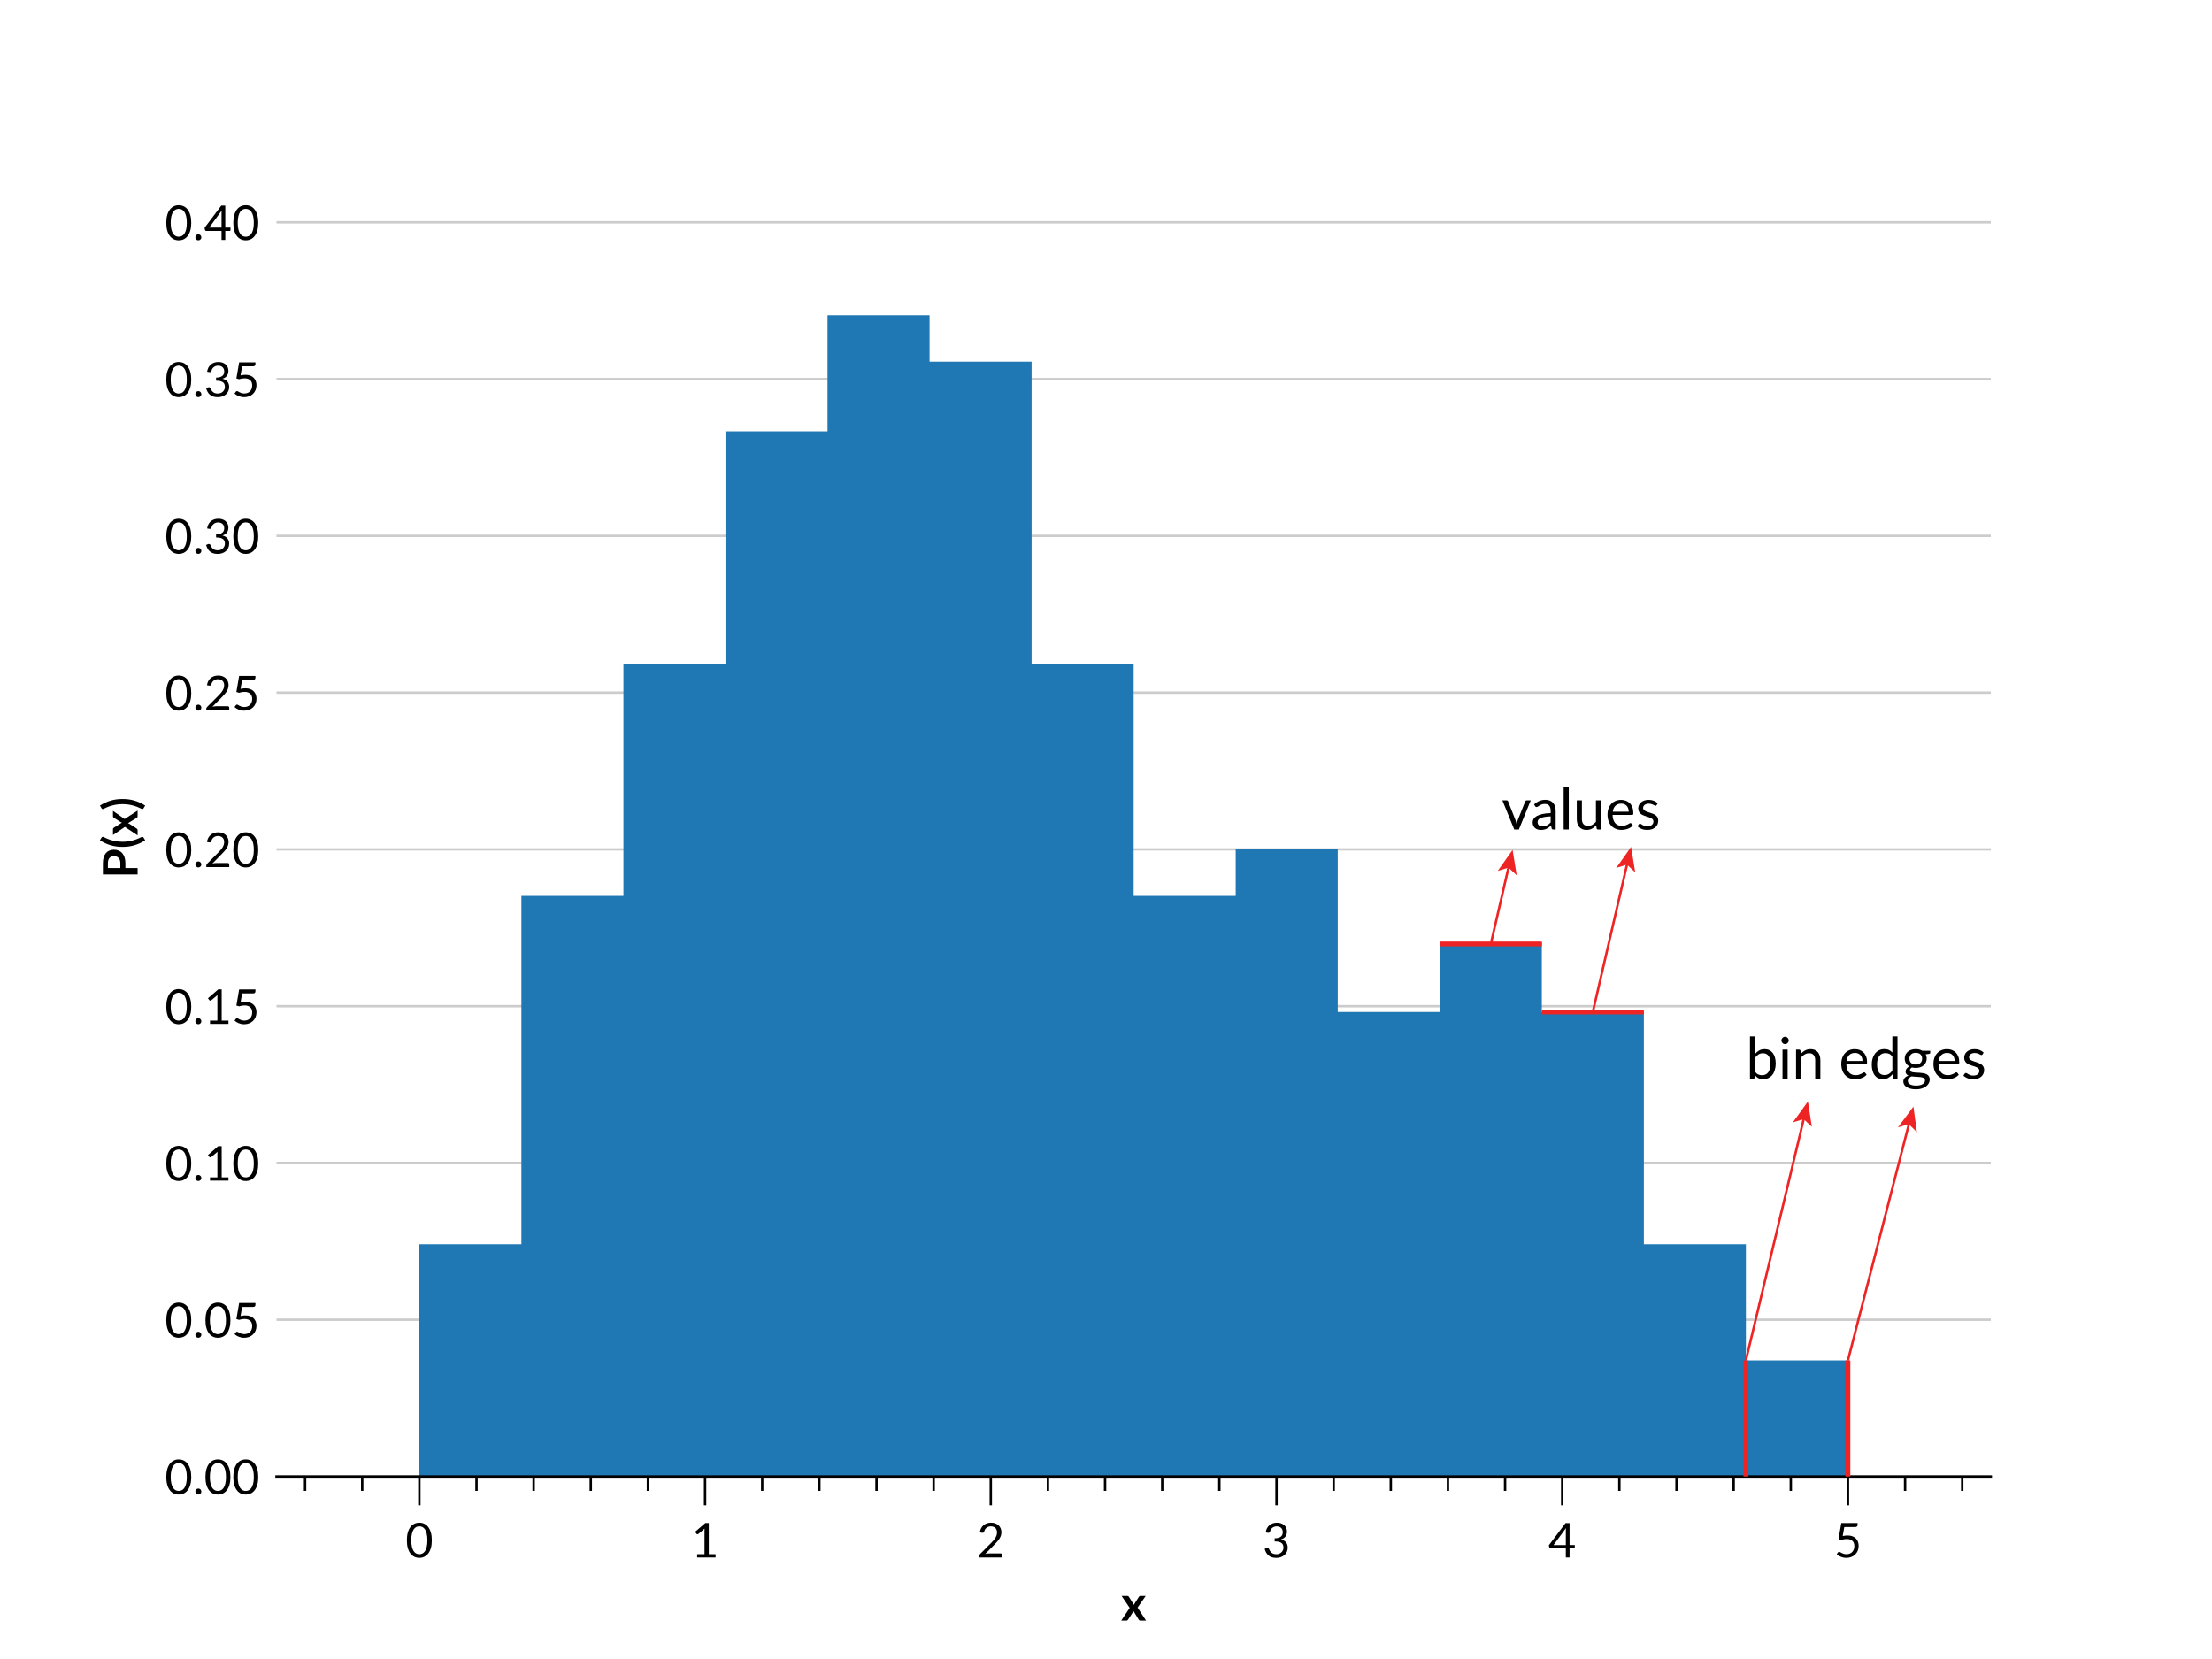 <?xml version="1.0" encoding="UTF-8"?>
<svg xmlns="http://www.w3.org/2000/svg" version="1.1" xmlns:xlink="http://www.w3.org/1999/xlink" viewBox="0 0 460.8 345.6">
  <defs>
    <style>
      .cls-1, .cls-2 {
        stroke-linecap: square;
      }

      .cls-1, .cls-2, .cls-3, .cls-4, .cls-5 {
        fill: none;
      }

      .cls-1, .cls-2, .cls-6, .cls-5 {
        stroke-width: .5px;
      }

      .cls-1, .cls-6 {
        stroke: #000;
      }

      .cls-2 {
        stroke: #ccc;
      }

      .cls-2, .cls-6 {
        stroke-linejoin: round;
      }

      .cls-7 {
        clip-path: url(#clippath-6);
      }

      .cls-8 {
        clip-path: url(#clippath-7);
      }

      .cls-9 {
        clip-path: url(#clippath-4);
      }

      .cls-3, .cls-5 {
        stroke: #ee2424;
        stroke-miterlimit: 10;
      }

      .cls-10 {
        clip-path: url(#clippath-9);
      }

      .cls-11 {
        clip-path: url(#clippath-1);
      }

      .cls-12 {
        clip-path: url(#clippath-5);
      }

      .cls-13 {
        clip-path: url(#clippath-8);
      }

      .cls-14 {
        clip-path: url(#clippath-3);
      }

      .cls-15 {
        fill: #ee2424;
      }

      .cls-16 {
        clip-path: url(#clippath-2);
      }

      .cls-17 {
        fill: #1f77b4;
      }

      .cls-18 {
        clip-path: url(#clippath);
      }
    </style>
    <clipPath id="clippath">
      <rect class="cls-4" x="57.6" y="41.472" width="357.12" height="266.112"/>
    </clipPath>
    <clipPath id="clippath-1">
      <rect class="cls-4" x="57.6" y="41.472" width="357.12" height="266.112"/>
    </clipPath>
    <clipPath id="clippath-2">
      <rect class="cls-4" x="57.6" y="41.472" width="357.12" height="266.112"/>
    </clipPath>
    <clipPath id="clippath-3">
      <rect class="cls-4" x="57.6" y="41.472" width="357.12" height="266.112"/>
    </clipPath>
    <clipPath id="clippath-4">
      <rect class="cls-4" x="57.6" y="41.472" width="357.12" height="266.112"/>
    </clipPath>
    <clipPath id="clippath-5">
      <rect class="cls-4" x="57.6" y="41.472" width="357.12" height="266.112"/>
    </clipPath>
    <clipPath id="clippath-6">
      <rect class="cls-4" x="57.6" y="41.472" width="357.12" height="266.112"/>
    </clipPath>
    <clipPath id="clippath-7">
      <rect class="cls-4" x="57.6" y="41.472" width="357.12" height="266.112"/>
    </clipPath>
    <clipPath id="clippath-8">
      <rect class="cls-4" x="57.6" y="41.472" width="357.12" height="266.112"/>
    </clipPath>
    <clipPath id="clippath-9">
      <rect class="cls-4" x="57.6" y="41.472" width="357.12" height="266.112"/>
    </clipPath>
  </defs>
  <!-- Generator: Adobe Illustrator 28.7.3, SVG Export Plug-In . SVG Version: 1.2.0 Build 164)  -->
  <g>
    <g id="Layer_1">
      <g id="figure_1">
        <g id="patch_1">
          <path class="cls-4" d="M0,345.6h460.8V0H0v345.6Z"/>
        </g>
        <g id="axes_1">
          <g id="patch_2">
            <path class="cls-4" d="M57.6,307.584h357.12V41.472H57.6v266.112Z"/>
          </g>
          <g id="matplotlib.axis_1">
            <g id="xtick_1">
              <g id="line2d_1">
                <path id="m497e235e69" class="cls-6" d="M87.36,307.584v6"/>
              </g>
              <g id="text_1">
                <path id="Lato-Regular-30" d="M89.96,320.87c0,.626-.068,1.168-.203,1.627-.134.458-.318.838-.552,1.137s-.509.523-.828.67c-.318.147-.658.22-1.022.22-.367,0-.708-.073-1.023-.22-.315-.147-.589-.37-.822-.67s-.417-.679-.55-1.137c-.133-.458-.2-1.001-.2-1.627,0-.627.067-1.17.2-1.63.133-.46.317-.841.55-1.142.233-.302.507-.527.822-.673.316-.147.657-.22,1.023-.22.364,0,.704.073,1.022.22.319.147.595.371.828.673.233.301.417.682.552,1.142.135.459.203,1.003.203,1.63ZM89.035,320.87c0-.547-.046-1.006-.138-1.378s-.215-.671-.37-.897c-.155-.227-.334-.39-.537-.487-.203-.099-.415-.148-.634-.148s-.432.049-.636.148c-.203.098-.381.26-.534.487-.153.226-.276.525-.367.897s-.138.831-.138,1.378.046,1.005.138,1.375.214.668.367.895c.153.226.331.389.534.487.204.098.416.147.636.147s.431-.049.634-.147c.203-.099.382-.261.537-.487.155-.227.279-.526.37-.895s.138-.828.138-1.375Z"/>
              </g>
            </g>
            <g id="xtick_2">
              <g id="line2d_2">
                <path id="m497e235e69-2" data-name="m497e235e69" class="cls-6" d="M146.88,307.584v6"/>
              </g>
              <g id="text_2">
                <path id="Lato-Regular-31" d="M145.23,323.77h1.534v-4.886c0-.14.005-.287.016-.444l-1.275,1.094c-.044.037-.087.06-.131.069-.043.008-.082.009-.119.003-.036-.007-.071-.021-.103-.041-.031-.021-.055-.043-.072-.066l-.28-.384,2.134-1.845h.725v6.5h1.411v.68h-3.841v-.68Z"/>
              </g>
            </g>
            <g id="xtick_3">
              <g id="line2d_3">
                <path id="m497e235e69-3" data-name="m497e235e69" class="cls-6" d="M206.4,307.584v6"/>
              </g>
              <g id="text_3">
                <path id="Lato-Regular-32" d="M206.455,317.204c.303,0,.586.045.85.136.264.09.492.22.684.392.194.172.345.381.455.628.11.246.166.526.166.839,0,.267-.04.514-.12.742-.079.228-.188.446-.325.653-.136.206-.294.408-.472.605s-.367.395-.567.595l-1.891,1.93c.133-.036.268-.066.405-.087.138-.022.269-.033.395-.033h2.4c.097,0,.173.029.23.086.057.056.086.129.086.219v.541h-4.78v-.305c0-.064.013-.129.039-.195.027-.067.069-.128.125-.184l2.295-2.306c.191-.193.364-.378.52-.556.156-.179.29-.358.4-.537.11-.18.195-.362.255-.547.06-.185.091-.383.091-.594s-.033-.395-.1-.553-.158-.289-.273-.392c-.115-.103-.251-.18-.408-.231-.156-.052-.324-.078-.505-.078-.183,0-.352.027-.505.08s-.289.128-.408.223c-.118.095-.217.207-.297.338-.08.129-.137.272-.17.43-.04.117-.094.194-.163.233-.068.037-.164.048-.287.031l-.464-.08c.046-.327.136-.616.272-.867.135-.252.305-.463.509-.633.205-.17.44-.299.703-.388s.548-.133.855-.133Z"/>
              </g>
            </g>
            <g id="xtick_4">
              <g id="line2d_4">
                <path id="m497e235e69-4" data-name="m497e235e69" class="cls-6" d="M265.92,307.584v6"/>
              </g>
              <g id="text_4">
                <path id="Lato-Regular-33" d="M266.011,317.204c.303,0,.583.044.839.131.257.086.478.21.662.37.185.159.33.353.433.58.103.226.155.478.155.755,0,.226-.029.429-.087.608-.058.178-.142.335-.25.47-.108.134-.239.248-.392.342-.153.093-.325.167-.516.223.467.124.818.331,1.053.622.235.29.353.653.353,1.089,0,.33-.062.627-.188.891-.125.263-.296.486-.512.672-.217.184-.469.326-.758.425-.289.098-.598.147-.928.147-.38,0-.705-.047-.975-.142-.27-.095-.498-.226-.684-.392-.186-.167-.34-.364-.461-.592-.12-.229-.221-.477-.305-.744l.386-.159c.1-.044.197-.055.292-.034.095.02.164.074.208.164.043.094.096.206.161.336.066.129.155.254.269.375.114.12.258.221.433.305.175.083.397.125.667.125.25,0,.469-.041.656-.122.189-.082.345-.189.47-.319s.219-.275.283-.434c.064-.16.095-.319.095-.475,0-.194-.025-.37-.075-.53-.05-.16-.143-.299-.28-.416s-.324-.208-.562-.275c-.239-.067-.544-.1-.917-.1v-.645c.306-.003.567-.036.781-.1.216-.064.391-.15.525-.259.135-.11.234-.242.295-.395s.092-.323.092-.509c0-.207-.032-.388-.097-.541s-.154-.28-.267-.38-.248-.175-.403-.225-.322-.075-.502-.075c-.18,0-.348.027-.503.08s-.292.128-.411.223c-.118.095-.217.207-.297.338-.08.129-.137.272-.17.43-.043.117-.097.194-.163.233-.065.037-.158.048-.281.031l-.466-.08c.047-.327.137-.616.27-.867.133-.252.302-.463.506-.633.205-.17.44-.299.705-.388.266-.089.552-.133.859-.133Z"/>
              </g>
            </g>
            <g id="xtick_5">
              <g id="line2d_5">
                <path id="m497e235e69-5" data-name="m497e235e69" class="cls-6" d="M325.44,307.584v6"/>
              </g>
              <g id="text_5">
                <path id="Lato-Regular-34" d="M326.97,321.865h1.086v.509c0,.053-.016.098-.048.136-.031.036-.08.055-.147.055h-.891v1.884h-.78v-1.884h-3.18c-.067,0-.124-.019-.173-.058-.048-.039-.079-.086-.092-.142l-.089-.456,3.484-4.625h.83v4.581ZM326.19,318.909c0-.086.003-.18.008-.281.005-.102.016-.206.033-.312l-2.611,3.55h2.57v-2.956Z"/>
              </g>
            </g>
            <g id="xtick_6">
              <g id="line2d_6">
                <path id="m497e235e69-6" data-name="m497e235e69" class="cls-6" d="M384.96,307.584v6"/>
              </g>
              <g id="text_6">
                <path id="Lato-Regular-35" d="M386.969,317.675c0,.127-.039.231-.117.312s-.212.122-.402.122h-2.25l-.331,1.881c.191-.044.37-.074.537-.092.169-.019.333-.028.494-.028.373,0,.703.055.989.166.286.109.526.261.717.455.192.193.336.421.434.684.099.264.148.55.148.859,0,.38-.066.724-.198,1.031-.131.306-.312.569-.544.787-.231.218-.504.385-.817.502-.314.117-.652.175-1.016.175-.209,0-.411-.021-.605-.062-.194-.042-.375-.097-.544-.167-.168-.07-.323-.149-.467-.239-.143-.091-.269-.186-.38-.286l.275-.38c.06-.086.139-.13.236-.13.067,0,.142.026.225.078.083.051.185.108.305.172.12.062.26.12.422.172.163.052.355.078.578.078.25,0,.475-.04.675-.12.2-.08.371-.194.514-.342.144-.149.254-.327.33-.533.077-.207.116-.439.116-.695,0-.223-.032-.424-.097-.605s-.163-.333-.295-.459c-.131-.127-.295-.226-.492-.295-.197-.071-.427-.106-.691-.106-.179,0-.367.015-.562.045-.195.03-.394.079-.597.145l-.559-.166.575-3.35h3.394v.391Z"/>
              </g>
            </g>
            <g id="xtick_7">
              <g id="line2d_7">
                <path id="ma6bd4dae53" class="cls-6" d="M63.552,307.584v3"/>
              </g>
            </g>
            <g id="xtick_8">
              <g id="line2d_8">
                <path id="ma6bd4dae53-2" data-name="ma6bd4dae53" class="cls-6" d="M75.456,307.584v3"/>
              </g>
            </g>
            <g id="xtick_9">
              <g id="line2d_9">
                <path id="ma6bd4dae53-3" data-name="ma6bd4dae53" class="cls-6" d="M99.264,307.584v3"/>
              </g>
            </g>
            <g id="xtick_10">
              <g id="line2d_10">
                <path id="ma6bd4dae53-4" data-name="ma6bd4dae53" class="cls-6" d="M111.168,307.584v3"/>
              </g>
            </g>
            <g id="xtick_11">
              <g id="line2d_11">
                <path id="ma6bd4dae53-5" data-name="ma6bd4dae53" class="cls-6" d="M123.072,307.584v3"/>
              </g>
            </g>
            <g id="xtick_12">
              <g id="line2d_12">
                <path id="ma6bd4dae53-6" data-name="ma6bd4dae53" class="cls-6" d="M134.976,307.584v3"/>
              </g>
            </g>
            <g id="xtick_13">
              <g id="line2d_13">
                <path id="ma6bd4dae53-7" data-name="ma6bd4dae53" class="cls-6" d="M158.784,307.584v3"/>
              </g>
            </g>
            <g id="xtick_14">
              <g id="line2d_14">
                <path id="ma6bd4dae53-8" data-name="ma6bd4dae53" class="cls-6" d="M170.688,307.584v3"/>
              </g>
            </g>
            <g id="xtick_15">
              <g id="line2d_15">
                <path id="ma6bd4dae53-9" data-name="ma6bd4dae53" class="cls-6" d="M182.592,307.584v3"/>
              </g>
            </g>
            <g id="xtick_16">
              <g id="line2d_16">
                <path id="ma6bd4dae53-10" data-name="ma6bd4dae53" class="cls-6" d="M194.496,307.584v3"/>
              </g>
            </g>
            <g id="xtick_17">
              <g id="line2d_17">
                <path id="ma6bd4dae53-11" data-name="ma6bd4dae53" class="cls-6" d="M218.304,307.584v3"/>
              </g>
            </g>
            <g id="xtick_18">
              <g id="line2d_18">
                <path id="ma6bd4dae53-12" data-name="ma6bd4dae53" class="cls-6" d="M230.208,307.584v3"/>
              </g>
            </g>
            <g id="xtick_19">
              <g id="line2d_19">
                <path id="ma6bd4dae53-13" data-name="ma6bd4dae53" class="cls-6" d="M242.112,307.584v3"/>
              </g>
            </g>
            <g id="xtick_20">
              <g id="line2d_20">
                <path id="ma6bd4dae53-14" data-name="ma6bd4dae53" class="cls-6" d="M254.016,307.584v3"/>
              </g>
            </g>
            <g id="xtick_21">
              <g id="line2d_21">
                <path id="ma6bd4dae53-15" data-name="ma6bd4dae53" class="cls-6" d="M277.824,307.584v3"/>
              </g>
            </g>
            <g id="xtick_22">
              <g id="line2d_22">
                <path id="ma6bd4dae53-16" data-name="ma6bd4dae53" class="cls-6" d="M289.728,307.584v3"/>
              </g>
            </g>
            <g id="xtick_23">
              <g id="line2d_23">
                <path id="ma6bd4dae53-17" data-name="ma6bd4dae53" class="cls-6" d="M301.632,307.584v3"/>
              </g>
            </g>
            <g id="xtick_24">
              <g id="line2d_24">
                <path id="ma6bd4dae53-18" data-name="ma6bd4dae53" class="cls-6" d="M313.536,307.584v3"/>
              </g>
            </g>
            <g id="xtick_25">
              <g id="line2d_25">
                <path id="ma6bd4dae53-19" data-name="ma6bd4dae53" class="cls-6" d="M337.344,307.584v3"/>
              </g>
            </g>
            <g id="xtick_26">
              <g id="line2d_26">
                <path id="ma6bd4dae53-20" data-name="ma6bd4dae53" class="cls-6" d="M349.248,307.584v3"/>
              </g>
            </g>
            <g id="xtick_27">
              <g id="line2d_27">
                <path id="ma6bd4dae53-21" data-name="ma6bd4dae53" class="cls-6" d="M361.152,307.584v3"/>
              </g>
            </g>
            <g id="xtick_28">
              <g id="line2d_28">
                <path id="ma6bd4dae53-22" data-name="ma6bd4dae53" class="cls-6" d="M373.056,307.584v3"/>
              </g>
            </g>
            <g id="xtick_29">
              <g id="line2d_29">
                <path id="ma6bd4dae53-23" data-name="ma6bd4dae53" class="cls-6" d="M396.864,307.584v3"/>
              </g>
            </g>
            <g id="xtick_30">
              <g id="line2d_30">
                <path id="ma6bd4dae53-24" data-name="ma6bd4dae53" class="cls-6" d="M408.768,307.584v3"/>
              </g>
            </g>
            <g id="text_7">
              <path id="Lato-Bold-78" d="M235.334,334.95l-1.684-2.484h1.191c.09,0,.156.013.198.037.044.025.082.066.116.122l1.075,1.716c.017-.057.037-.114.062-.17s.056-.113.092-.17l.866-1.35c.073-.123.168-.184.284-.184h1.136l-1.691,2.43,1.761,2.7h-1.191c-.09,0-.162-.023-.217-.07s-.101-.1-.138-.159l-1.091-1.786c-.03.121-.072.221-.125.3l-.959,1.486c-.036.056-.082.109-.136.158-.053.048-.12.072-.2.072h-1.105l1.755-2.645Z"/>
            </g>
          </g>
          <g id="matplotlib.axis_2">
            <g id="ytick_1">
              <g id="line2d_31">
                <g class="cls-18">
                  <path class="cls-2" d="M57.6,307.584h357.12"/>
                </g>
              </g>
              <g id="text_8">
                <g>
                  <path id="Lato-Regular-30-2" data-name="Lato-Regular-30" d="M39.841,307.687c0,.626-.068,1.168-.203,1.627-.134.458-.318.838-.552,1.137s-.509.523-.828.67c-.318.147-.658.22-1.022.22-.367,0-.708-.073-1.023-.22-.315-.147-.589-.37-.822-.67s-.417-.679-.55-1.137c-.133-.458-.2-1.001-.2-1.627,0-.627.067-1.17.2-1.63.133-.46.317-.841.55-1.142.233-.302.507-.527.822-.673.316-.147.657-.22,1.023-.22.364,0,.704.073,1.022.22.319.147.595.371.828.673.233.301.417.682.552,1.142.135.459.203,1.003.203,1.63ZM38.916,307.687c0-.547-.046-1.006-.138-1.378s-.215-.671-.37-.897c-.155-.227-.334-.39-.537-.487-.203-.099-.415-.148-.634-.148s-.432.049-.636.148c-.203.098-.381.26-.534.487-.153.226-.276.525-.367.897s-.138.831-.138,1.378.046,1.005.138,1.375.214.668.367.895c.153.226.331.389.534.487.204.098.416.147.636.147s.431-.049.634-.147c.203-.099.382-.261.537-.487.155-.227.279-.526.37-.895s.138-.828.138-1.375Z"/>
                  <path id="Lato-Regular-2e" d="M40.695,310.717c0-.086.016-.168.047-.244.032-.077.076-.144.131-.2.055-.057.121-.103.197-.136.077-.033.159-.05.245-.05s.168.017.244.05c.077.033.144.079.2.136.057.056.103.123.136.2.033.076.05.157.05.244,0,.09-.017.172-.05.247s-.079.141-.136.198c-.056.056-.123.1-.2.131-.076.032-.157.048-.244.048s-.168-.016-.245-.048c-.076-.031-.142-.075-.197-.131-.055-.057-.099-.123-.131-.198-.031-.075-.047-.157-.047-.247Z"/>
                  <path id="Lato-Regular-30-3" data-name="Lato-Regular-30" d="M48.001,307.687c0,.626-.068,1.168-.203,1.627-.134.458-.318.838-.552,1.137s-.509.523-.828.67c-.318.147-.658.22-1.022.22-.367,0-.708-.073-1.023-.22-.315-.147-.589-.37-.822-.67s-.417-.679-.55-1.137c-.133-.458-.2-1.001-.2-1.627,0-.627.067-1.17.2-1.63.133-.46.317-.841.55-1.142.233-.302.507-.527.822-.673.316-.147.657-.22,1.023-.22.364,0,.704.073,1.022.22.319.147.595.371.828.673.233.301.417.682.552,1.142.135.459.203,1.003.203,1.63ZM47.076,307.687c0-.547-.046-1.006-.138-1.378s-.215-.671-.37-.897c-.155-.227-.334-.39-.537-.487-.203-.099-.415-.148-.634-.148s-.432.049-.636.148c-.203.098-.381.26-.534.487-.153.226-.276.525-.367.897s-.138.831-.138,1.378.046,1.005.138,1.375.214.668.367.895c.153.226.331.389.534.487.204.098.416.147.636.147s.431-.049.634-.147c.203-.099.382-.261.537-.487.155-.227.279-.526.37-.895s.138-.828.138-1.375Z"/>
                  <path id="Lato-Regular-30-4" data-name="Lato-Regular-30" d="M53.801,307.687c0,.626-.068,1.168-.203,1.627-.134.458-.318.838-.552,1.137s-.509.523-.828.67c-.318.147-.658.22-1.022.22-.367,0-.708-.073-1.023-.22-.315-.147-.589-.37-.822-.67s-.417-.679-.55-1.137c-.133-.458-.2-1.001-.2-1.627,0-.627.067-1.17.2-1.63.133-.46.317-.841.55-1.142.233-.302.507-.527.822-.673.316-.147.657-.22,1.023-.22.364,0,.704.073,1.022.22.319.147.595.371.828.673.233.301.417.682.552,1.142.135.459.203,1.003.203,1.63ZM52.876,307.687c0-.547-.046-1.006-.138-1.378s-.215-.671-.37-.897c-.155-.227-.334-.39-.537-.487-.203-.099-.415-.148-.634-.148s-.432.049-.636.148c-.203.098-.381.26-.534.487-.153.226-.276.525-.367.897s-.138.831-.138,1.378.046,1.005.138,1.375.214.668.367.895c.153.226.331.389.534.487.204.098.416.147.636.147s.431-.049.634-.147c.203-.099.382-.261.537-.487.155-.227.279-.526.37-.895s.138-.828.138-1.375Z"/>
                </g>
              </g>
            </g>
            <g id="ytick_2">
              <g id="line2d_32">
                <g class="cls-11">
                  <path class="cls-2" d="M57.6,274.925h357.12"/>
                </g>
              </g>
              <g id="text_9">
                <g>
                  <path id="Lato-Regular-30-5" data-name="Lato-Regular-30" d="M39.841,275.028c0,.626-.068,1.168-.203,1.627-.134.458-.318.838-.552,1.137s-.509.523-.828.67c-.318.147-.658.22-1.022.22-.367,0-.708-.073-1.023-.22-.315-.147-.589-.37-.822-.67s-.417-.679-.55-1.137c-.133-.458-.2-1.001-.2-1.627,0-.627.067-1.17.2-1.63.133-.46.317-.841.55-1.142.233-.302.507-.527.822-.673.316-.147.657-.22,1.023-.22.364,0,.704.073,1.022.22.319.147.595.371.828.673.233.301.417.682.552,1.142.135.459.203,1.003.203,1.63ZM38.916,275.028c0-.547-.046-1.006-.138-1.378s-.215-.671-.37-.897c-.155-.227-.334-.39-.537-.487-.203-.099-.415-.148-.634-.148s-.432.049-.636.148c-.203.098-.381.26-.534.487-.153.226-.276.525-.367.897s-.138.831-.138,1.378.046,1.005.138,1.375.214.668.367.895c.153.226.331.389.534.487.204.098.416.147.636.147s.431-.049.634-.147c.203-.099.382-.261.537-.487.155-.227.279-.526.37-.895s.138-.828.138-1.375Z"/>
                  <path id="Lato-Regular-2e-2" data-name="Lato-Regular-2e" d="M40.695,278.058c0-.086.016-.168.047-.244.032-.077.076-.144.131-.2.055-.057.121-.103.197-.136.077-.033.159-.05.245-.05s.168.017.244.05c.077.033.144.079.2.136.057.056.103.123.136.2.033.076.05.157.05.244,0,.09-.017.172-.05.247s-.079.141-.136.198c-.056.056-.123.1-.2.131-.076.032-.157.048-.244.048s-.168-.016-.245-.048c-.076-.031-.142-.075-.197-.131-.055-.057-.099-.123-.131-.198-.031-.075-.047-.157-.047-.247Z"/>
                  <path id="Lato-Regular-30-6" data-name="Lato-Regular-30" d="M48.001,275.028c0,.626-.068,1.168-.203,1.627-.134.458-.318.838-.552,1.137s-.509.523-.828.67c-.318.147-.658.22-1.022.22-.367,0-.708-.073-1.023-.22-.315-.147-.589-.37-.822-.67s-.417-.679-.55-1.137c-.133-.458-.2-1.001-.2-1.627,0-.627.067-1.17.2-1.63.133-.46.317-.841.55-1.142.233-.302.507-.527.822-.673.316-.147.657-.22,1.023-.22.364,0,.704.073,1.022.22.319.147.595.371.828.673.233.301.417.682.552,1.142.135.459.203,1.003.203,1.63ZM47.076,275.028c0-.547-.046-1.006-.138-1.378s-.215-.671-.37-.897c-.155-.227-.334-.39-.537-.487-.203-.099-.415-.148-.634-.148s-.432.049-.636.148c-.203.098-.381.26-.534.487-.153.226-.276.525-.367.897s-.138.831-.138,1.378.046,1.005.138,1.375.214.668.367.895c.153.226.331.389.534.487.204.098.416.147.636.147s.431-.049.634-.147c.203-.099.382-.261.537-.487.155-.227.279-.526.37-.895s.138-.828.138-1.375Z"/>
                  <path id="Lato-Regular-35-2" data-name="Lato-Regular-35" d="M53.21,271.833c0,.127-.039.231-.117.312s-.212.122-.402.122h-2.25l-.331,1.881c.191-.044.37-.074.537-.092.169-.019.333-.028.494-.028.373,0,.703.055.989.166.286.109.526.261.717.455.192.193.336.421.434.684.099.264.148.55.148.859,0,.38-.066.724-.198,1.031-.131.306-.312.569-.544.787-.231.218-.504.385-.817.502-.314.117-.652.175-1.016.175-.209,0-.411-.021-.605-.062-.194-.042-.375-.097-.544-.167-.168-.07-.323-.149-.467-.239-.143-.091-.269-.186-.38-.286l.275-.38c.06-.086.139-.13.236-.13.067,0,.142.026.225.078.083.051.185.108.305.172.12.062.26.12.422.172.163.052.355.078.578.078.25,0,.475-.04.675-.12.2-.08.371-.194.514-.342.144-.149.254-.327.33-.533.077-.207.116-.439.116-.695,0-.223-.032-.424-.097-.605s-.163-.333-.295-.459c-.131-.127-.295-.226-.492-.295-.197-.071-.427-.106-.691-.106-.179,0-.367.015-.562.045-.195.03-.394.079-.597.145l-.559-.166.575-3.35h3.394v.391Z"/>
                </g>
              </g>
            </g>
            <g id="ytick_3">
              <g id="line2d_33">
                <g class="cls-16">
                  <path class="cls-2" d="M57.6,242.266h357.12"/>
                </g>
              </g>
              <g id="text_10">
                <g>
                  <path id="Lato-Regular-30-7" data-name="Lato-Regular-30" d="M39.841,242.369c0,.626-.068,1.168-.203,1.627-.134.458-.318.838-.552,1.137s-.509.523-.828.67c-.318.147-.658.22-1.022.22-.367,0-.708-.073-1.023-.22-.315-.147-.589-.37-.822-.67s-.417-.679-.55-1.137c-.133-.458-.2-1.001-.2-1.627,0-.627.067-1.17.2-1.63.133-.46.317-.841.55-1.142.233-.302.507-.527.822-.673.316-.147.657-.22,1.023-.22.364,0,.704.073,1.022.22.319.147.595.371.828.673.233.301.417.682.552,1.142.135.459.203,1.003.203,1.63ZM38.916,242.369c0-.547-.046-1.006-.138-1.378s-.215-.671-.37-.897c-.155-.227-.334-.39-.537-.487-.203-.099-.415-.148-.634-.148s-.432.049-.636.148c-.203.098-.381.26-.534.487-.153.226-.276.525-.367.897s-.138.831-.138,1.378.046,1.005.138,1.375.214.668.367.895c.153.226.331.389.534.487.204.098.416.147.636.147s.431-.049.634-.147c.203-.099.382-.261.537-.487.155-.227.279-.526.37-.895s.138-.828.138-1.375Z"/>
                  <path id="Lato-Regular-2e-3" data-name="Lato-Regular-2e" d="M40.695,245.398c0-.086.016-.168.047-.244.032-.077.076-.144.131-.2.055-.057.121-.103.197-.136.077-.033.159-.05.245-.05s.168.017.244.05c.077.033.144.079.2.136.057.056.103.123.136.2.033.076.05.157.05.244,0,.09-.017.172-.05.247s-.079.141-.136.198c-.056.056-.123.1-.2.131-.076.032-.157.048-.244.048s-.168-.016-.245-.048c-.076-.031-.142-.075-.197-.131-.055-.057-.099-.123-.131-.198-.031-.075-.047-.157-.047-.247Z"/>
                  <path id="Lato-Regular-31-2" data-name="Lato-Regular-31" d="M43.751,245.269h1.534v-4.886c0-.14.005-.287.016-.444l-1.275,1.094c-.044.037-.087.06-.131.069-.043.008-.082.009-.119.003-.036-.007-.071-.021-.103-.041-.031-.021-.055-.043-.072-.066l-.28-.384,2.134-1.845h.725v6.5h1.411v.68h-3.841v-.68Z"/>
                  <path id="Lato-Regular-30-8" data-name="Lato-Regular-30" d="M53.801,242.369c0,.626-.068,1.168-.203,1.627-.134.458-.318.838-.552,1.137s-.509.523-.828.67c-.318.147-.658.22-1.022.22-.367,0-.708-.073-1.023-.22-.315-.147-.589-.37-.822-.67s-.417-.679-.55-1.137c-.133-.458-.2-1.001-.2-1.627,0-.627.067-1.17.2-1.63.133-.46.317-.841.55-1.142.233-.302.507-.527.822-.673.316-.147.657-.22,1.023-.22.364,0,.704.073,1.022.22.319.147.595.371.828.673.233.301.417.682.552,1.142.135.459.203,1.003.203,1.63ZM52.876,242.369c0-.547-.046-1.006-.138-1.378s-.215-.671-.37-.897c-.155-.227-.334-.39-.537-.487-.203-.099-.415-.148-.634-.148s-.432.049-.636.148c-.203.098-.381.26-.534.487-.153.226-.276.525-.367.897s-.138.831-.138,1.378.046,1.005.138,1.375.214.668.367.895c.153.226.331.389.534.487.204.098.416.147.636.147s.431-.049.634-.147c.203-.099.382-.261.537-.487.155-.227.279-.526.37-.895s.138-.828.138-1.375Z"/>
                </g>
              </g>
            </g>
            <g id="ytick_4">
              <g id="line2d_34">
                <g class="cls-14">
                  <path class="cls-2" d="M57.6,209.606h357.12"/>
                </g>
              </g>
              <g id="text_11">
                <g>
                  <path id="Lato-Regular-30-9" data-name="Lato-Regular-30" d="M39.841,209.71c0,.626-.068,1.168-.203,1.627-.134.458-.318.838-.552,1.137s-.509.523-.828.67c-.318.147-.658.22-1.022.22-.367,0-.708-.073-1.023-.22-.315-.147-.589-.37-.822-.67s-.417-.679-.55-1.137c-.133-.458-.2-1.001-.2-1.627,0-.627.067-1.17.2-1.63.133-.46.317-.841.55-1.142.233-.302.507-.527.822-.673.316-.147.657-.22,1.023-.22.364,0,.704.073,1.022.22.319.147.595.371.828.673.233.301.417.682.552,1.142.135.459.203,1.003.203,1.63ZM38.916,209.71c0-.547-.046-1.006-.138-1.378s-.215-.671-.37-.897c-.155-.227-.334-.39-.537-.487-.203-.099-.415-.148-.634-.148s-.432.049-.636.148c-.203.098-.381.26-.534.487-.153.226-.276.525-.367.897s-.138.831-.138,1.378.046,1.005.138,1.375.214.668.367.895c.153.226.331.389.534.487.204.098.416.147.636.147s.431-.049.634-.147c.203-.099.382-.261.537-.487.155-.227.279-.526.37-.895s.138-.828.138-1.375Z"/>
                  <path id="Lato-Regular-2e-4" data-name="Lato-Regular-2e" d="M40.695,212.739c0-.086.016-.168.047-.244.032-.077.076-.144.131-.2.055-.057.121-.103.197-.136.077-.033.159-.05.245-.05s.168.017.244.05c.077.033.144.079.2.136.057.056.103.123.136.2.033.076.05.157.05.244,0,.09-.017.172-.05.247s-.079.141-.136.198c-.056.056-.123.1-.2.131-.076.032-.157.048-.244.048s-.168-.016-.245-.048c-.076-.031-.142-.075-.197-.131-.055-.057-.099-.123-.131-.198-.031-.075-.047-.157-.047-.247Z"/>
                  <path id="Lato-Regular-31-3" data-name="Lato-Regular-31" d="M43.751,212.61h1.534v-4.886c0-.14.005-.287.016-.444l-1.275,1.094c-.044.037-.087.06-.131.069-.043.008-.082.009-.119.003-.036-.007-.071-.021-.103-.041-.031-.021-.055-.043-.072-.066l-.28-.384,2.134-1.845h.725v6.5h1.411v.68h-3.841v-.68Z"/>
                  <path id="Lato-Regular-35-3" data-name="Lato-Regular-35" d="M53.21,206.514c0,.127-.039.231-.117.312s-.212.122-.402.122h-2.25l-.331,1.881c.191-.044.37-.074.537-.092.169-.019.333-.028.494-.028.373,0,.703.055.989.166.286.109.526.261.717.455.192.193.336.421.434.684.099.264.148.55.148.859,0,.38-.066.724-.198,1.031-.131.306-.312.569-.544.787-.231.218-.504.385-.817.502-.314.117-.652.175-1.016.175-.209,0-.411-.021-.605-.062-.194-.042-.375-.097-.544-.167-.168-.07-.323-.149-.467-.239-.143-.091-.269-.186-.38-.286l.275-.38c.06-.086.139-.13.236-.13.067,0,.142.026.225.078.083.051.185.108.305.172.12.062.26.12.422.172.163.052.355.078.578.078.25,0,.475-.04.675-.12.2-.08.371-.194.514-.342.144-.149.254-.327.33-.533.077-.207.116-.439.116-.695,0-.223-.032-.424-.097-.605s-.163-.333-.295-.459c-.131-.127-.295-.226-.492-.295-.197-.071-.427-.106-.691-.106-.179,0-.367.015-.562.045-.195.03-.394.079-.597.145l-.559-.166.575-3.35h3.394v.391Z"/>
                </g>
              </g>
            </g>
            <g id="ytick_5">
              <g id="line2d_35">
                <g class="cls-9">
                  <path class="cls-2" d="M57.6,176.947h357.12"/>
                </g>
              </g>
              <g id="text_12">
                <g>
                  <path id="Lato-Regular-30-10" data-name="Lato-Regular-30" d="M39.841,177.05c0,.626-.068,1.168-.203,1.627-.134.458-.318.838-.552,1.137s-.509.523-.828.67c-.318.147-.658.22-1.022.22-.367,0-.708-.073-1.023-.22-.315-.147-.589-.37-.822-.67s-.417-.679-.55-1.137c-.133-.458-.2-1.001-.2-1.627,0-.627.067-1.17.2-1.63.133-.46.317-.841.55-1.142.233-.302.507-.527.822-.673.316-.147.657-.22,1.023-.22.364,0,.704.073,1.022.22.319.147.595.371.828.673.233.301.417.682.552,1.142.135.459.203,1.003.203,1.63ZM38.916,177.05c0-.547-.046-1.006-.138-1.378s-.215-.671-.37-.897c-.155-.227-.334-.39-.537-.487-.203-.099-.415-.148-.634-.148s-.432.049-.636.148c-.203.098-.381.26-.534.487-.153.226-.276.525-.367.897s-.138.831-.138,1.378.046,1.005.138,1.375.214.668.367.895c.153.226.331.389.534.487.204.098.416.147.636.147s.431-.049.634-.147c.203-.099.382-.261.537-.487.155-.227.279-.526.37-.895s.138-.828.138-1.375Z"/>
                  <path id="Lato-Regular-2e-5" data-name="Lato-Regular-2e" d="M40.695,180.08c0-.086.016-.168.047-.244.032-.077.076-.144.131-.2.055-.057.121-.103.197-.136.077-.033.159-.05.245-.05s.168.017.244.05c.077.033.144.079.2.136.057.056.103.123.136.2.033.076.05.157.05.244,0,.09-.017.172-.05.247s-.079.141-.136.198c-.056.056-.123.1-.2.131-.076.032-.157.048-.244.048s-.168-.016-.245-.048c-.076-.031-.142-.075-.197-.131-.055-.057-.099-.123-.131-.198-.031-.075-.047-.157-.047-.247Z"/>
                  <path id="Lato-Regular-32-2" data-name="Lato-Regular-32" d="M45.455,173.385c.303,0,.586.045.85.136.264.09.492.22.684.392.194.172.345.381.455.628.11.246.166.526.166.839,0,.267-.04.514-.12.742-.079.228-.188.446-.325.653-.136.206-.294.408-.472.605s-.367.395-.567.595l-1.891,1.93c.133-.036.268-.066.405-.087.138-.022.269-.033.395-.033h2.4c.097,0,.173.029.23.086.057.056.086.129.086.219v.541h-4.78v-.305c0-.064.013-.129.039-.195.027-.067.069-.128.125-.184l2.295-2.306c.191-.193.364-.378.52-.556.156-.179.29-.358.4-.537.11-.18.195-.362.255-.547.06-.185.091-.383.091-.594s-.033-.395-.1-.553-.158-.289-.273-.392c-.115-.103-.251-.18-.408-.231-.156-.052-.324-.078-.505-.078-.183,0-.352.027-.505.08s-.289.128-.408.223c-.118.095-.217.207-.297.338-.08.129-.137.272-.17.43-.04.117-.094.194-.163.233-.068.037-.164.048-.287.031l-.464-.08c.046-.327.136-.616.272-.867.135-.252.305-.463.509-.633.205-.17.44-.299.703-.388s.548-.133.855-.133Z"/>
                  <path id="Lato-Regular-30-11" data-name="Lato-Regular-30" d="M53.801,177.05c0,.626-.068,1.168-.203,1.627-.134.458-.318.838-.552,1.137s-.509.523-.828.67c-.318.147-.658.22-1.022.22-.367,0-.708-.073-1.023-.22-.315-.147-.589-.37-.822-.67s-.417-.679-.55-1.137c-.133-.458-.2-1.001-.2-1.627,0-.627.067-1.17.2-1.63.133-.46.317-.841.55-1.142.233-.302.507-.527.822-.673.316-.147.657-.22,1.023-.22.364,0,.704.073,1.022.22.319.147.595.371.828.673.233.301.417.682.552,1.142.135.459.203,1.003.203,1.63ZM52.876,177.05c0-.547-.046-1.006-.138-1.378s-.215-.671-.37-.897c-.155-.227-.334-.39-.537-.487-.203-.099-.415-.148-.634-.148s-.432.049-.636.148c-.203.098-.381.26-.534.487-.153.226-.276.525-.367.897s-.138.831-.138,1.378.046,1.005.138,1.375.214.668.367.895c.153.226.331.389.534.487.204.098.416.147.636.147s.431-.049.634-.147c.203-.099.382-.261.537-.487.155-.227.279-.526.37-.895s.138-.828.138-1.375Z"/>
                </g>
              </g>
            </g>
            <g id="ytick_6">
              <g id="line2d_36">
                <g class="cls-12">
                  <path class="cls-2" d="M57.6,144.288h357.12"/>
                </g>
              </g>
              <g id="text_13">
                <g>
                  <path id="Lato-Regular-30-12" data-name="Lato-Regular-30" d="M39.841,144.391c0,.626-.068,1.168-.203,1.627-.134.458-.318.838-.552,1.137s-.509.523-.828.67c-.318.147-.658.22-1.022.22-.367,0-.708-.073-1.023-.22-.315-.147-.589-.37-.822-.67s-.417-.679-.55-1.137c-.133-.458-.2-1.001-.2-1.627,0-.627.067-1.17.2-1.63.133-.46.317-.841.55-1.142.233-.302.507-.527.822-.673.316-.147.657-.22,1.023-.22.364,0,.704.073,1.022.22.319.147.595.371.828.673.233.301.417.682.552,1.142.135.459.203,1.003.203,1.63ZM38.916,144.391c0-.547-.046-1.006-.138-1.378s-.215-.671-.37-.897c-.155-.227-.334-.39-.537-.487-.203-.099-.415-.148-.634-.148s-.432.049-.636.148c-.203.098-.381.26-.534.487-.153.226-.276.525-.367.897s-.138.831-.138,1.378.046,1.005.138,1.375.214.668.367.895c.153.226.331.389.534.487.204.098.416.147.636.147s.431-.049.634-.147c.203-.099.382-.261.537-.487.155-.227.279-.526.37-.895s.138-.828.138-1.375Z"/>
                  <path id="Lato-Regular-2e-6" data-name="Lato-Regular-2e" d="M40.695,147.421c0-.086.016-.168.047-.244.032-.077.076-.144.131-.2.055-.057.121-.103.197-.136.077-.033.159-.05.245-.05s.168.017.244.05c.077.033.144.079.2.136.057.056.103.123.136.2.033.076.05.157.05.244,0,.09-.017.172-.05.247s-.079.141-.136.198c-.056.056-.123.1-.2.131-.076.032-.157.048-.244.048s-.168-.016-.245-.048c-.076-.031-.142-.075-.197-.131-.055-.057-.099-.123-.131-.198-.031-.075-.047-.157-.047-.247Z"/>
                  <path id="Lato-Regular-32-3" data-name="Lato-Regular-32" d="M45.455,140.726c.303,0,.586.045.85.136.264.09.492.22.684.392.194.172.345.381.455.628.11.246.166.526.166.839,0,.267-.04.514-.12.742-.079.228-.188.446-.325.653-.136.206-.294.408-.472.605s-.367.395-.567.595l-1.891,1.93c.133-.036.268-.066.405-.087.138-.022.269-.033.395-.033h2.4c.097,0,.173.029.23.086.057.056.086.129.086.219v.541h-4.78v-.305c0-.064.013-.129.039-.195.027-.067.069-.128.125-.184l2.295-2.306c.191-.193.364-.378.52-.556.156-.179.29-.358.4-.537.11-.18.195-.362.255-.547.06-.185.091-.383.091-.594s-.033-.395-.1-.553-.158-.289-.273-.392c-.115-.103-.251-.18-.408-.231-.156-.052-.324-.078-.505-.078-.183,0-.352.027-.505.08s-.289.128-.408.223c-.118.095-.217.207-.297.338-.08.129-.137.272-.17.43-.04.117-.094.194-.163.233-.068.037-.164.048-.287.031l-.464-.08c.046-.327.136-.616.272-.867.135-.252.305-.463.509-.633.205-.17.44-.299.703-.388s.548-.133.855-.133Z"/>
                  <path id="Lato-Regular-35-4" data-name="Lato-Regular-35" d="M53.21,141.196c0,.127-.039.231-.117.312s-.212.122-.402.122h-2.25l-.331,1.881c.191-.044.37-.074.537-.092.169-.019.333-.028.494-.028.373,0,.703.055.989.166.286.109.526.261.717.455.192.193.336.421.434.684.099.264.148.55.148.859,0,.38-.066.724-.198,1.031-.131.306-.312.569-.544.787-.231.218-.504.385-.817.502-.314.117-.652.175-1.016.175-.209,0-.411-.021-.605-.062-.194-.042-.375-.097-.544-.167-.168-.07-.323-.149-.467-.239-.143-.091-.269-.186-.38-.286l.275-.38c.06-.086.139-.13.236-.13.067,0,.142.026.225.078.083.051.185.108.305.172.12.062.26.12.422.172.163.052.355.078.578.078.25,0,.475-.04.675-.12.2-.08.371-.194.514-.342.144-.149.254-.327.33-.533.077-.207.116-.439.116-.695,0-.223-.032-.424-.097-.605s-.163-.333-.295-.459c-.131-.127-.295-.226-.492-.295-.197-.071-.427-.106-.691-.106-.179,0-.367.015-.562.045-.195.03-.394.079-.597.145l-.559-.166.575-3.35h3.394v.391Z"/>
                </g>
              </g>
            </g>
            <g id="ytick_7">
              <g id="line2d_37">
                <g class="cls-7">
                  <path class="cls-2" d="M57.6,111.629h357.12"/>
                </g>
              </g>
              <g id="text_14">
                <g>
                  <path id="Lato-Regular-30-13" data-name="Lato-Regular-30" d="M39.841,111.732c0,.626-.068,1.168-.203,1.627-.134.458-.318.838-.552,1.137s-.509.523-.828.67c-.318.147-.658.22-1.022.22-.367,0-.708-.073-1.023-.22-.315-.147-.589-.37-.822-.67s-.417-.679-.55-1.137c-.133-.458-.2-1.001-.2-1.627,0-.627.067-1.17.2-1.63.133-.46.317-.841.55-1.142.233-.302.507-.527.822-.673.316-.147.657-.22,1.023-.22.364,0,.704.073,1.022.22.319.147.595.371.828.673.233.301.417.682.552,1.142.135.459.203,1.003.203,1.63ZM38.916,111.732c0-.547-.046-1.006-.138-1.378s-.215-.671-.37-.897c-.155-.227-.334-.39-.537-.487-.203-.099-.415-.148-.634-.148s-.432.049-.636.148c-.203.098-.381.26-.534.487-.153.226-.276.525-.367.897s-.138.831-.138,1.378.046,1.005.138,1.375.214.668.367.895c.153.226.331.389.534.487.204.098.416.147.636.147s.431-.049.634-.147c.203-.099.382-.261.537-.487.155-.227.279-.526.37-.895s.138-.828.138-1.375Z"/>
                  <path id="Lato-Regular-2e-7" data-name="Lato-Regular-2e" d="M40.695,114.762c0-.086.016-.168.047-.244.032-.077.076-.144.131-.2.055-.057.121-.103.197-.136.077-.033.159-.05.245-.05s.168.017.244.05c.077.033.144.079.2.136.057.056.103.123.136.2.033.076.05.157.05.244,0,.09-.017.172-.05.247s-.079.141-.136.198c-.056.056-.123.1-.2.131-.076.032-.157.048-.244.048s-.168-.016-.245-.048c-.076-.031-.142-.075-.197-.131-.055-.057-.099-.123-.131-.198-.031-.075-.047-.157-.047-.247Z"/>
                  <path id="Lato-Regular-33-2" data-name="Lato-Regular-33" d="M45.491,108.066c.303,0,.583.044.839.131.257.086.478.21.662.37.185.159.33.353.433.58.103.226.155.478.155.755,0,.226-.029.429-.087.608-.058.178-.142.335-.25.47-.108.134-.239.248-.392.342-.153.093-.325.167-.516.223.467.124.818.331,1.053.622.235.29.353.653.353,1.089,0,.33-.062.627-.188.891-.125.263-.296.486-.512.672-.217.184-.469.326-.758.425-.289.098-.598.147-.928.147-.38,0-.705-.047-.975-.142-.27-.095-.498-.226-.684-.392-.186-.167-.34-.364-.461-.592-.12-.229-.221-.477-.305-.744l.386-.159c.1-.044.197-.055.292-.034.095.02.164.074.208.164.043.094.096.206.161.336.066.129.155.254.269.375.114.12.258.221.433.305.175.083.397.125.667.125.25,0,.469-.041.656-.122.189-.082.345-.189.47-.319s.219-.275.283-.434c.064-.16.095-.319.095-.475,0-.194-.025-.37-.075-.53-.05-.16-.143-.299-.28-.416s-.324-.208-.562-.275c-.239-.067-.544-.1-.917-.1v-.645c.306-.003.567-.036.781-.1.216-.064.391-.15.525-.259.135-.11.234-.242.295-.395s.092-.323.092-.509c0-.207-.032-.388-.097-.541s-.154-.28-.267-.38-.248-.175-.403-.225-.322-.075-.502-.075c-.18,0-.348.027-.503.08s-.292.128-.411.223c-.118.095-.217.207-.297.338-.08.129-.137.272-.17.43-.043.117-.097.194-.163.233-.065.037-.158.048-.281.031l-.466-.08c.047-.327.137-.616.27-.867.133-.252.302-.463.506-.633.205-.17.44-.299.705-.388.266-.089.552-.133.859-.133Z"/>
                  <path id="Lato-Regular-30-14" data-name="Lato-Regular-30" d="M53.801,111.732c0,.626-.068,1.168-.203,1.627-.134.458-.318.838-.552,1.137s-.509.523-.828.67c-.318.147-.658.22-1.022.22-.367,0-.708-.073-1.023-.22-.315-.147-.589-.37-.822-.67s-.417-.679-.55-1.137c-.133-.458-.2-1.001-.2-1.627,0-.627.067-1.17.2-1.63.133-.46.317-.841.55-1.142.233-.302.507-.527.822-.673.316-.147.657-.22,1.023-.22.364,0,.704.073,1.022.22.319.147.595.371.828.673.233.301.417.682.552,1.142.135.459.203,1.003.203,1.63ZM52.876,111.732c0-.547-.046-1.006-.138-1.378s-.215-.671-.37-.897c-.155-.227-.334-.39-.537-.487-.203-.099-.415-.148-.634-.148s-.432.049-.636.148c-.203.098-.381.26-.534.487-.153.226-.276.525-.367.897s-.138.831-.138,1.378.046,1.005.138,1.375.214.668.367.895c.153.226.331.389.534.487.204.098.416.147.636.147s.431-.049.634-.147c.203-.099.382-.261.537-.487.155-.227.279-.526.37-.895s.138-.828.138-1.375Z"/>
                </g>
              </g>
            </g>
            <g id="ytick_8">
              <g id="line2d_38">
                <g class="cls-8">
                  <path class="cls-2" d="M57.6,78.97h357.12"/>
                </g>
              </g>
              <g id="text_15">
                <g>
                  <path id="Lato-Regular-30-15" data-name="Lato-Regular-30" d="M39.841,79.073c0,.626-.068,1.168-.203,1.627-.134.458-.318.838-.552,1.137s-.509.523-.828.67c-.318.147-.658.22-1.022.22-.367,0-.708-.073-1.023-.22-.315-.147-.589-.37-.822-.67s-.417-.679-.55-1.137c-.133-.458-.2-1.001-.2-1.627,0-.627.067-1.17.2-1.63.133-.46.317-.841.55-1.142.233-.302.507-.527.822-.673.316-.147.657-.22,1.023-.22.364,0,.704.073,1.022.22.319.147.595.371.828.673.233.301.417.682.552,1.142.135.459.203,1.003.203,1.63ZM38.916,79.073c0-.547-.046-1.006-.138-1.378s-.215-.671-.37-.897c-.155-.227-.334-.39-.537-.487-.203-.099-.415-.148-.634-.148s-.432.049-.636.148c-.203.098-.381.26-.534.487-.153.226-.276.525-.367.897s-.138.831-.138,1.378.046,1.005.138,1.375.214.668.367.895c.153.226.331.389.534.487.204.098.416.147.636.147s.431-.049.634-.147c.203-.099.382-.261.537-.487.155-.227.279-.526.37-.895s.138-.828.138-1.375Z"/>
                  <path id="Lato-Regular-2e-8" data-name="Lato-Regular-2e" d="M40.695,82.102c0-.086.016-.168.047-.244.032-.077.076-.144.131-.2.055-.057.121-.103.197-.136.077-.033.159-.05.245-.05s.168.017.244.05c.077.033.144.079.2.136.057.056.103.123.136.2.033.076.05.157.05.244,0,.09-.017.172-.05.247s-.079.141-.136.198c-.056.056-.123.1-.2.131-.076.032-.157.048-.244.048s-.168-.016-.245-.048c-.076-.031-.142-.075-.197-.131-.055-.057-.099-.123-.131-.198-.031-.075-.047-.157-.047-.247Z"/>
                  <path id="Lato-Regular-33-3" data-name="Lato-Regular-33" d="M45.491,75.407c.303,0,.583.044.839.131.257.086.478.21.662.37.185.159.33.353.433.58.103.226.155.478.155.755,0,.226-.029.429-.087.608-.058.178-.142.335-.25.47-.108.134-.239.248-.392.342-.153.093-.325.167-.516.223.467.124.818.331,1.053.622.235.29.353.653.353,1.089,0,.33-.062.627-.188.891-.125.263-.296.486-.512.672-.217.184-.469.326-.758.425-.289.098-.598.147-.928.147-.38,0-.705-.047-.975-.142-.27-.095-.498-.226-.684-.392-.186-.167-.34-.364-.461-.592-.12-.229-.221-.477-.305-.744l.386-.159c.1-.044.197-.055.292-.034.095.02.164.074.208.164.043.094.096.206.161.336.066.129.155.254.269.375.114.12.258.221.433.305.175.083.397.125.667.125.25,0,.469-.041.656-.122.189-.082.345-.189.47-.319s.219-.275.283-.434c.064-.16.095-.319.095-.475,0-.194-.025-.37-.075-.53-.05-.16-.143-.299-.28-.416s-.324-.208-.562-.275c-.239-.067-.544-.1-.917-.1v-.645c.306-.003.567-.036.781-.1.216-.064.391-.15.525-.259.135-.11.234-.242.295-.395s.092-.323.092-.509c0-.207-.032-.388-.097-.541s-.154-.28-.267-.38-.248-.175-.403-.225-.322-.075-.502-.075c-.18,0-.348.027-.503.08s-.292.128-.411.223c-.118.095-.217.207-.297.338-.08.129-.137.272-.17.43-.043.117-.097.194-.163.233-.065.037-.158.048-.281.031l-.466-.08c.047-.327.137-.616.27-.867.133-.252.302-.463.506-.633.205-.17.44-.299.705-.388.266-.089.552-.133.859-.133Z"/>
                  <path id="Lato-Regular-35-5" data-name="Lato-Regular-35" d="M53.21,75.877c0,.127-.039.231-.117.312s-.212.122-.402.122h-2.25l-.331,1.881c.191-.044.37-.074.537-.092.169-.019.333-.028.494-.028.373,0,.703.055.989.166.286.109.526.261.717.455.192.193.336.421.434.684.099.264.148.55.148.859,0,.38-.066.724-.198,1.031-.131.306-.312.569-.544.787-.231.218-.504.385-.817.502-.314.117-.652.175-1.016.175-.209,0-.411-.021-.605-.062-.194-.042-.375-.097-.544-.167-.168-.07-.323-.149-.467-.239-.143-.091-.269-.186-.38-.286l.275-.38c.06-.086.139-.13.236-.13.067,0,.142.026.225.078.083.051.185.108.305.172.12.062.26.12.422.172.163.052.355.078.578.078.25,0,.475-.04.675-.12.2-.08.371-.194.514-.342.144-.149.254-.327.33-.533.077-.207.116-.439.116-.695,0-.223-.032-.424-.097-.605s-.163-.333-.295-.459c-.131-.127-.295-.226-.492-.295-.197-.071-.427-.106-.691-.106-.179,0-.367.015-.562.045-.195.03-.394.079-.597.145l-.559-.166.575-3.35h3.394v.391Z"/>
                </g>
              </g>
            </g>
            <g id="ytick_9">
              <g id="line2d_39">
                <g class="cls-13">
                  <path class="cls-2" d="M57.6,46.31h357.12"/>
                </g>
              </g>
              <g id="text_16">
                <g>
                  <path id="Lato-Regular-30-16" data-name="Lato-Regular-30" d="M39.841,46.414c0,.626-.068,1.168-.203,1.627-.134.458-.318.838-.552,1.137s-.509.523-.828.67c-.318.147-.658.22-1.022.22-.367,0-.708-.073-1.023-.22-.315-.147-.589-.37-.822-.67s-.417-.679-.55-1.137c-.133-.458-.2-1.001-.2-1.627,0-.627.067-1.17.2-1.63.133-.46.317-.841.55-1.142.233-.302.507-.527.822-.673.316-.147.657-.22,1.023-.22.364,0,.704.073,1.022.22.319.147.595.371.828.673.233.301.417.682.552,1.142.135.459.203,1.003.203,1.63ZM38.916,46.414c0-.547-.046-1.006-.138-1.378s-.215-.671-.37-.897c-.155-.227-.334-.39-.537-.487-.203-.099-.415-.148-.634-.148s-.432.049-.636.148c-.203.098-.381.26-.534.487-.153.226-.276.525-.367.897s-.138.831-.138,1.378.046,1.005.138,1.375.214.668.367.895c.153.226.331.389.534.487.204.098.416.147.636.147s.431-.049.634-.147c.203-.099.382-.261.537-.487.155-.227.279-.526.37-.895s.138-.828.138-1.375Z"/>
                  <path id="Lato-Regular-2e-9" data-name="Lato-Regular-2e" d="M40.695,49.443c0-.086.016-.168.047-.244.032-.077.076-.144.131-.2.055-.057.121-.103.197-.136.077-.033.159-.05.245-.05s.168.017.244.05c.077.033.144.079.2.136.057.056.103.123.136.2.033.076.05.157.05.244,0,.09-.017.172-.05.247s-.079.141-.136.198c-.056.056-.123.1-.2.131-.076.032-.157.048-.244.048s-.168-.016-.245-.048c-.076-.031-.142-.075-.197-.131-.055-.057-.099-.123-.131-.198-.031-.075-.047-.157-.047-.247Z"/>
                  <path id="Lato-Regular-34-2" data-name="Lato-Regular-34" d="M46.93,47.409h1.086v.509c0,.053-.016.098-.048.136-.031.036-.08.055-.147.055h-.891v1.884h-.78v-1.884h-3.18c-.067,0-.124-.019-.173-.058-.048-.039-.079-.086-.092-.142l-.089-.456,3.484-4.625h.83v4.581ZM46.151,44.453c0-.086.003-.18.008-.281.005-.102.016-.206.033-.312l-2.611,3.55h2.57v-2.956Z"/>
                  <path id="Lato-Regular-30-17" data-name="Lato-Regular-30" d="M53.801,46.414c0,.626-.068,1.168-.203,1.627-.134.458-.318.838-.552,1.137s-.509.523-.828.67c-.318.147-.658.22-1.022.22-.367,0-.708-.073-1.023-.22-.315-.147-.589-.37-.822-.67s-.417-.679-.55-1.137c-.133-.458-.2-1.001-.2-1.627,0-.627.067-1.17.2-1.63.133-.46.317-.841.55-1.142.233-.302.507-.527.822-.673.316-.147.657-.22,1.023-.22.364,0,.704.073,1.022.22.319.147.595.371.828.673.233.301.417.682.552,1.142.135.459.203,1.003.203,1.63ZM52.876,46.414c0-.547-.046-1.006-.138-1.378s-.215-.671-.37-.897c-.155-.227-.334-.39-.537-.487-.203-.099-.415-.148-.634-.148s-.432.049-.636.148c-.203.098-.381.26-.534.487-.153.226-.276.525-.367.897s-.138.831-.138,1.378.046,1.005.138,1.375.214.668.367.895c.153.226.331.389.534.487.204.098.416.147.636.147s.431-.049.634-.147c.203-.099.382-.261.537-.487.155-.227.279-.526.37-.895s.138-.828.138-1.375Z"/>
                </g>
              </g>
            </g>
            <g id="text_17">
              <g>
                <path id="Lato-Bold-50" d="M26.12,180.829h2.545v1.345h-7.23v-2.35c0-.483.057-.902.17-1.255.113-.354.271-.646.475-.875.203-.23.446-.401.73-.512.283-.113.593-.169.93-.169.35,0,.671.058.963.175s.543.292.753.525c.209.233.372.526.489.878s.175.763.175,1.233v1.005ZM25.07,180.829v-1.005c0-.247-.031-.462-.092-.645s-.149-.336-.264-.458c-.116-.122-.256-.212-.42-.272-.166-.06-.35-.091-.553-.091-.194,0-.369.03-.525.091-.156.059-.29.149-.4.27-.11.12-.195.271-.253.455s-.087.4-.087.65v1.005h2.595Z"/>
                <path id="Lato-Bold-28" d="M25.531,175.354c.686,0,1.361-.083,2.025-.25.662-.167,1.285-.405,1.869-.716.067-.033.126-.053.178-.058s.097-.001.134.013c.039.014.072.034.1.062.029.028.054.059.073.092l.334.55c-.38.247-.762.457-1.145.631-.383.173-.77.315-1.159.425-.39.109-.784.19-1.184.242-.4.051-.808.077-1.225.077s-.826-.026-1.228-.077c-.402-.052-.798-.133-1.188-.242-.39-.11-.775-.252-1.156-.425-.382-.174-.764-.384-1.144-.631l.33-.55c.02-.033.044-.064.073-.092.028-.028.061-.049.1-.062.037-.014.082-.018.134-.013s.113.024.183.058c.58.31,1.203.549,1.867.716.665.167,1.341.25,2.028.25Z"/>
                <path id="Lato-Bold-78-2" data-name="Lato-Bold-78" d="M26.02,172.259l-2.484,1.684v-1.191c0-.09.013-.156.037-.198.025-.044.066-.082.122-.116l1.716-1.075c-.057-.017-.114-.037-.17-.062s-.113-.056-.17-.092l-1.35-.866c-.123-.073-.184-.168-.184-.284v-1.136l2.43,1.691,2.7-1.761v1.191c0,.09-.023.162-.07.217s-.1.101-.159.138l-1.786,1.091c.121.03.221.072.3.125l1.486.959c.056.036.109.082.158.136.048.053.072.12.072.2v1.105l-2.645-1.755Z"/>
                <path id="Lato-Bold-29" d="M25.531,167.519c-.688,0-1.364.083-2.028.248-.665.165-1.287.402-1.867.711-.07.036-.131.057-.183.062s-.097.001-.134-.013c-.039-.014-.072-.034-.1-.062-.029-.028-.054-.06-.073-.097l-.33-.55c.38-.247.761-.457,1.144-.63.381-.174.767-.316,1.156-.425.39-.11.785-.191,1.188-.241s.811-.075,1.228-.075.825.025,1.225.075.795.13,1.184.241c.39.109.776.251,1.159.425.383.173.765.383,1.145.63l-.334.55c-.02.036-.044.069-.073.097-.028.028-.061.049-.1.062-.037.014-.082.018-.134.013s-.111-.026-.178-.062c-.583-.309-1.206-.546-1.869-.711-.664-.166-1.339-.248-2.025-.248Z"/>
              </g>
            </g>
          </g>
          <rect class="cls-4" x="57.6" y="41.472" width="357.12" height="266.112"/>
          <rect class="cls-4" x="57.6" y="41.472" width="357.12" height="266.112"/>
          <rect class="cls-4" x="57.6" y="41.472" width="357.12" height="266.112"/>
          <rect class="cls-4" x="57.6" y="41.472" width="357.12" height="266.112"/>
          <rect class="cls-4" x="57.6" y="41.472" width="357.12" height="266.112"/>
          <rect class="cls-4" x="57.6" y="41.472" width="357.12" height="266.112"/>
          <rect class="cls-4" x="57.6" y="41.472" width="357.12" height="266.112"/>
          <rect class="cls-4" x="57.6" y="41.472" width="357.12" height="266.112"/>
          <rect class="cls-4" x="57.6" y="41.472" width="357.12" height="266.112"/>
          <rect class="cls-4" x="57.6" y="41.472" width="357.12" height="266.112"/>
          <rect class="cls-4" x="57.6" y="41.472" width="357.12" height="266.112"/>
          <rect class="cls-4" x="57.6" y="41.472" width="357.12" height="266.112"/>
          <rect class="cls-4" x="57.6" y="41.472" width="357.12" height="266.112"/>
          <g id="patch_16">
            <g class="cls-10">
              <polygon class="cls-17" points="363.703 283.392 363.703 259.2 342.446 259.2 342.446 210.816 321.189 210.816 321.189 196.301 299.931 196.301 299.931 210.816 278.674 210.816 278.674 176.947 257.417 176.947 257.417 186.624 236.16 186.624 236.16 138.24 214.903 138.24 214.903 75.341 193.646 75.341 193.646 65.664 172.389 65.664 172.389 89.856 151.131 89.856 151.131 138.24 129.874 138.24 129.874 186.624 108.617 186.624 108.617 259.2 87.36 259.2 87.36 307.584 108.617 307.584 129.874 307.584 151.131 307.584 172.389 307.584 193.646 307.584 214.903 307.584 236.16 307.584 257.417 307.584 278.674 307.584 299.931 307.584 321.189 307.584 342.446 307.584 363.703 307.584 384.96 307.584 384.96 283.392 363.703 283.392"/>
            </g>
          </g>
          <g id="patch_17">
            <path class="cls-1" d="M57.6,307.584h357.12"/>
          </g>
        </g>
      </g>
    </g>
    <g id="Annotations">
      <line class="cls-3" x1="384.96" y1="307.584" x2="384.96" y2="283.392"/>
      <line class="cls-3" x1="363.703" y1="307.584" x2="363.703" y2="283.392"/>
      <g>
        <line class="cls-5" x1="363.703" y1="283.392" x2="375.805" y2="232.87"/>
        <polygon class="cls-15" points="376.628 229.437 377.446 234.748 375.744 233.127 373.493 233.802 376.628 229.437"/>
      </g>
      <g>
        <line class="cls-5" x1="384.96" y1="283.392" x2="397.716" y2="233.941"/>
        <polygon class="cls-15" points="398.598 230.523 399.324 235.847 397.65 234.197 395.388 234.832 398.598 230.523"/>
      </g>
      <g>
        <path d="M365.623,219.531c.256-.296.545-.532.867-.708s.693-.264,1.113-.264c.355,0,.677.068.963.204s.528.333.729.591.354.571.459.938c.106.368.159.782.159,1.242,0,.492-.06.94-.18,1.345-.12.403-.293.749-.52,1.034-.226.286-.501.509-.825.666-.323.158-.688.237-1.092.237-.399,0-.736-.075-1.011-.225-.274-.15-.513-.363-.717-.64l-.055.553c-.031.151-.124.228-.275.228h-.69v-8.838h1.074v3.636ZM365.623,223.27c.196.264.411.45.646.558.233.108.49.162.771.162.572,0,1.01-.202,1.314-.605.304-.404.456-1.006.456-1.807,0-.744-.136-1.291-.405-1.641-.271-.35-.655-.525-1.155-.525-.348,0-.651.08-.909.24s-.497.386-.717.678v2.94Z"/>
        <path d="M372.625,216.747c0,.104-.021.201-.063.291s-.098.17-.168.24c-.069.07-.151.125-.246.165-.094.04-.192.06-.297.06-.104,0-.201-.02-.291-.06s-.169-.095-.236-.165c-.068-.07-.122-.15-.162-.24s-.061-.187-.061-.291c0-.104.021-.203.061-.297s.094-.176.162-.246c.067-.069.146-.125.236-.165s.188-.06.291-.06c.104,0,.203.02.297.06.095.04.177.096.246.165.07.07.126.152.168.246s.063.193.063.297ZM372.396,218.655v6.078h-1.067v-6.078h1.067Z"/>
        <path d="M375.156,219.537c.133-.147.272-.281.421-.401.147-.12.305-.224.471-.31s.342-.151.528-.198c.186-.046.387-.068.603-.068.332,0,.625.055.879.165.254.109.466.266.636.468s.3.445.388.729c.088.283.132.598.132.941v3.87h-1.074v-3.87c0-.46-.104-.816-.314-1.071-.211-.254-.529-.381-.957-.381-.316,0-.611.076-.886.229-.273.151-.526.357-.759.618v4.476h-1.074v-6.078h.643c.151,0,.246.074.281.222l.084.66Z"/>
        <path d="M388.85,223.882c-.132.159-.29.299-.475.417-.184.117-.381.215-.591.291-.21.075-.427.133-.651.171-.224.038-.445.057-.665.057-.421,0-.808-.071-1.161-.213-.354-.142-.66-.35-.918-.624-.259-.274-.459-.613-.604-1.017-.144-.404-.216-.868-.216-1.393,0-.424.064-.82.195-1.188.13-.368.316-.688.561-.957.244-.271.542-.482.895-.637.352-.153.747-.23,1.188-.23.364,0,.701.061,1.011.183.311.122.578.298.805.528.226.229.402.514.53.852.128.339.192.724.192,1.155,0,.168-.018.28-.054.336-.036.057-.104.084-.204.084h-4.062c.013.384.065.718.159,1.002s.226.521.394.711c.168.19.367.332.6.426.231.095.492.142.78.142.268,0,.499-.031.692-.093.194-.062.361-.129.501-.201.141-.072.257-.139.352-.201.094-.062.175-.093.243-.093.088,0,.155.034.203.102l.301.391ZM387.985,221.031c0-.248-.035-.475-.105-.681-.069-.206-.172-.384-.306-.534s-.297-.266-.489-.348c-.191-.082-.41-.123-.653-.123-.513,0-.917.148-1.216.446-.298.299-.482.711-.555,1.239h3.324Z"/>
        <path d="M395.281,215.896v8.838h-.636c-.152,0-.248-.074-.288-.222l-.097-.738c-.26.312-.556.563-.888.756s-.716.288-1.151.288c-.349,0-.664-.067-.948-.201s-.526-.331-.727-.591-.354-.584-.462-.972c-.107-.389-.162-.834-.162-1.338,0-.448.061-.865.181-1.251.12-.387.292-.722.516-1.006.224-.283.499-.507.825-.669s.693-.242,1.101-.242c.372,0,.691.062.957.188.267.126.503.301.711.525v-3.366h1.068ZM394.213,220.102c-.2-.269-.416-.455-.647-.562-.232-.105-.492-.158-.78-.158-.563,0-.998.201-1.302.605-.305.404-.456.98-.456,1.729,0,.396.034.734.102,1.017.068.282.168.514.301.696.132.182.294.314.485.398.192.084.41.126.654.126.352,0,.659-.08.921-.239.262-.16.503-.387.723-.679v-2.934Z"/>
        <path d="M402.103,218.896v.396c0,.133-.084.217-.252.252l-.689.091c.136.264.204.556.204.876,0,.296-.058.564-.171.807-.114.242-.271.449-.472.621s-.439.304-.72.396c-.28.093-.584.139-.912.139-.284,0-.552-.034-.804-.103-.128.08-.227.165-.294.255-.068.091-.103.182-.103.273,0,.144.06.253.178.327.117.074.272.127.465.159.191.031.411.052.657.06.245.008.497.021.756.039.258.018.51.049.756.093s.465.116.657.216c.191.101.347.238.465.414.117.177.177.404.177.685,0,.26-.065.512-.195.756s-.316.461-.561.651c-.244.189-.543.342-.897.455-.354.114-.753.172-1.196.172-.444,0-.832-.045-1.164-.133s-.608-.206-.828-.354c-.221-.148-.386-.319-.495-.513-.11-.194-.165-.397-.165-.609,0-.3.094-.554.282-.762.188-.208.445-.374.773-.498-.18-.08-.323-.188-.429-.321-.106-.134-.159-.315-.159-.543,0-.088.016-.179.048-.273.032-.094.081-.188.147-.281.065-.095.146-.184.243-.268.096-.084.208-.157.336-.222-.3-.168-.534-.391-.702-.669s-.252-.601-.252-.969c0-.296.057-.565.171-.808s.272-.447.477-.618c.204-.17.447-.301.729-.393s.591-.138.927-.138c.264,0,.51.028.738.087.228.058.436.143.624.255h1.649ZM401.017,225.063c0-.148-.042-.269-.126-.36s-.196-.164-.339-.216c-.142-.052-.307-.089-.495-.111-.188-.021-.387-.039-.597-.051s-.423-.023-.639-.036c-.217-.012-.425-.031-.624-.06-.225.104-.407.235-.549.393-.143.158-.214.344-.214.556,0,.136.035.263.105.381s.177.22.321.306c.144.086.324.154.543.204.218.05.475.075.771.075.288,0,.546-.026.774-.078.228-.052.421-.126.579-.222.157-.097.278-.21.362-.343.084-.132.126-.277.126-.438ZM399.091,221.764c.216,0,.406-.03.57-.09.164-.061.302-.145.414-.252.111-.108.195-.237.252-.388.056-.149.084-.314.084-.495,0-.372-.113-.668-.339-.888-.227-.22-.554-.33-.981-.33-.432,0-.761.11-.987.33-.226.22-.339.516-.339.888,0,.181.029.346.087.495.059.15.144.279.256.388.111.107.249.191.413.252.164.06.354.09.57.09Z"/>
        <path d="M408.049,223.882c-.132.159-.29.299-.475.417-.184.117-.381.215-.591.291-.21.075-.427.133-.651.171-.224.038-.445.057-.665.057-.421,0-.808-.071-1.161-.213-.354-.142-.66-.35-.918-.624-.259-.274-.459-.613-.604-1.017-.144-.404-.216-.868-.216-1.393,0-.424.064-.82.195-1.188.13-.368.316-.688.561-.957.244-.271.542-.482.895-.637.352-.153.747-.23,1.188-.23.364,0,.701.061,1.011.183.311.122.578.298.805.528.226.229.402.514.53.852.128.339.192.724.192,1.155,0,.168-.018.28-.054.336-.036.057-.104.084-.204.084h-4.062c.013.384.065.718.159,1.002s.226.521.394.711c.168.19.367.332.6.426.231.095.492.142.78.142.268,0,.499-.031.692-.093.194-.062.361-.129.501-.201.141-.072.257-.139.352-.201.094-.062.175-.093.243-.093.088,0,.155.034.203.102l.301.391ZM407.185,221.031c0-.248-.035-.475-.105-.681-.069-.206-.172-.384-.306-.534s-.297-.266-.489-.348c-.191-.082-.41-.123-.653-.123-.513,0-.917.148-1.216.446-.298.299-.482.711-.555,1.239h3.324Z"/>
        <path d="M412.992,219.657c-.048.088-.122.132-.222.132-.061,0-.128-.021-.204-.065s-.169-.093-.279-.147c-.109-.054-.24-.104-.393-.149s-.332-.069-.54-.069c-.18,0-.342.023-.486.069-.144.046-.267.108-.369.188-.102.08-.18.173-.233.279-.054.105-.081.221-.081.345,0,.156.045.286.135.391.09.104.209.193.357.27.147.076.315.143.504.201.188.058.381.12.579.186.197.066.391.14.579.22.188.08.355.18.504.3.147.12.267.267.356.44s.135.384.135.627c0,.28-.05.539-.149.777-.101.238-.248.444-.444.618s-.436.311-.72.411c-.284.1-.612.149-.984.149-.424,0-.808-.068-1.151-.207-.345-.138-.637-.314-.876-.53l.252-.408c.031-.052.069-.092.113-.12s.101-.042.168-.042c.072,0,.148.028.229.084s.177.118.291.186c.114.068.253.131.417.187s.368.084.612.084c.208,0,.39-.027.546-.081.155-.054.286-.127.39-.219.104-.093.181-.198.231-.318.05-.12.074-.248.074-.384,0-.168-.045-.307-.135-.417s-.209-.204-.356-.282c-.148-.078-.317-.146-.508-.204-.189-.058-.384-.119-.582-.183-.197-.064-.392-.137-.581-.219-.19-.082-.359-.186-.508-.31-.147-.124-.267-.276-.356-.459-.09-.182-.135-.403-.135-.663,0-.231.048-.455.144-.669s.236-.402.42-.563c.184-.162.41-.291.678-.388.269-.096.574-.144.918-.144.4,0,.76.062,1.077.188.318.126.593.3.825.52l-.24.39Z"/>
      </g>
      <line class="cls-3" x1="321.189" y1="210.816" x2="342.446" y2="210.816"/>
      <g>
        <line class="cls-5" x1="331.817" y1="210.816" x2="338.991" y2="179.862"/>
        <polygon class="cls-15" points="339.788 176.423 340.645 181.728 338.932 180.119 336.685 180.81 339.788 176.423"/>
      </g>
      <g>
        <path d="M318.885,166.722l-2.478,6.078h-.96l-2.479-6.078h.87c.088,0,.16.022.216.066.057.044.095.096.114.156l1.542,3.912c.048.148.09.292.126.432.036.14.07.28.103.42.031-.14.065-.28.102-.42.036-.14.08-.284.132-.432l1.561-3.912c.023-.064.063-.117.12-.159.056-.042.121-.063.197-.063h.834Z"/>
        <path d="M319.582,167.58c.336-.324.697-.566,1.086-.726.388-.16.817-.24,1.29-.24.34,0,.642.056.905.168.265.112.486.268.666.468.181.2.316.442.408.726.092.284.138.596.138.936v3.888h-.474c-.104,0-.184-.017-.24-.051-.056-.034-.1-.101-.132-.201l-.12-.576c-.16.148-.315.279-.468.393-.152.114-.312.21-.48.288-.168.078-.347.138-.536.18-.19.042-.401.063-.634.063-.235,0-.458-.033-.666-.099s-.389-.165-.543-.297c-.153-.132-.275-.299-.365-.501-.091-.202-.136-.441-.136-.717,0-.24.066-.471.198-.693s.346-.419.643-.591c.296-.172.682-.313,1.157-.423.477-.11,1.061-.173,1.752-.189v-.474c0-.472-.102-.829-.306-1.071s-.502-.363-.894-.363c-.265,0-.485.033-.663.099-.179.066-.332.14-.462.222-.131.082-.242.156-.337.222-.094.066-.187.099-.278.099-.072,0-.134-.019-.187-.057-.052-.038-.096-.085-.132-.141l-.191-.342ZM323.031,170.064c-.491.016-.911.055-1.257.117s-.628.143-.846.243-.376.218-.474.354c-.099.136-.147.288-.147.456,0,.16.026.298.078.414.052.116.123.211.213.285.09.074.196.128.318.162.121.034.253.051.393.051.188,0,.36-.019.516-.057.156-.038.304-.093.441-.165.138-.072.27-.158.396-.258.126-.1.248-.214.368-.342v-1.26Z"/>
        <path d="M326.806,163.962v8.838h-1.068v-8.838h1.068Z"/>
        <path d="M333.53,166.722v6.078h-.636c-.152,0-.248-.074-.288-.222l-.084-.654c-.264.292-.56.527-.888.705-.328.178-.704.267-1.128.267-.332,0-.625-.055-.879-.165-.255-.11-.468-.265-.64-.465-.172-.2-.301-.442-.387-.726-.086-.284-.129-.598-.129-.942v-3.876h1.067v3.876c0,.46.105.816.315,1.068.21.252.531.378.963.378.316,0,.611-.075.885-.225.274-.15.527-.357.76-.621v-4.476h1.067Z"/>
        <path d="M340.155,171.948c-.132.16-.29.299-.475.417-.184.118-.381.215-.591.291-.21.076-.427.133-.651.171-.224.038-.445.057-.665.057-.421,0-.808-.071-1.161-.213-.354-.142-.66-.35-.918-.624-.259-.274-.459-.613-.604-1.017-.144-.404-.216-.868-.216-1.392,0-.424.064-.82.195-1.188.13-.368.316-.687.561-.957s.542-.482.895-.636c.352-.154.747-.231,1.188-.231.364,0,.701.061,1.011.183.311.122.578.298.805.528.226.23.402.514.53.852s.192.723.192,1.155c0,.168-.018.28-.054.336-.036.056-.104.084-.204.084h-4.062c.013.384.065.718.159,1.002.094.284.226.521.394.711.168.19.367.333.6.426.231.094.492.141.78.141.268,0,.499-.031.692-.093.194-.062.361-.129.501-.201.141-.072.257-.139.352-.201.094-.062.175-.093.243-.093.088,0,.155.034.203.102l.301.39ZM339.291,169.098c0-.248-.035-.475-.105-.681-.069-.206-.172-.384-.306-.534s-.297-.266-.489-.348c-.191-.082-.41-.123-.653-.123-.513,0-.917.149-1.216.447-.298.298-.482.711-.555,1.239h3.324Z"/>
        <path d="M345.099,167.724c-.048.088-.122.132-.222.132-.061,0-.128-.022-.204-.066-.076-.044-.169-.093-.279-.147-.109-.054-.24-.104-.393-.15-.152-.046-.332-.069-.54-.069-.18,0-.342.023-.486.069-.144.046-.267.109-.369.189-.102.08-.18.173-.233.279s-.081.221-.081.345c0,.156.045.286.135.39s.209.194.357.27c.147.076.315.143.504.201.188.058.381.12.579.186.197.066.391.139.579.219.188.08.355.18.504.3.147.12.267.267.356.441.09.174.135.383.135.627,0,.28-.05.539-.149.777-.101.238-.248.444-.444.618-.196.174-.436.311-.72.411-.284.1-.612.15-.984.15-.424,0-.808-.069-1.151-.207-.345-.138-.637-.315-.876-.531l.252-.408c.031-.052.069-.092.113-.12s.101-.042.168-.042c.072,0,.148.028.229.084s.177.118.291.186.253.13.417.186.368.084.612.084c.208,0,.39-.027.546-.081.155-.054.286-.127.39-.219.104-.092.181-.198.231-.318.05-.12.074-.248.074-.384,0-.168-.045-.307-.135-.417-.09-.11-.209-.204-.356-.282-.148-.078-.317-.146-.508-.204-.189-.058-.384-.119-.582-.183-.197-.064-.392-.137-.581-.219-.19-.082-.359-.185-.508-.309-.147-.124-.267-.277-.356-.459s-.135-.403-.135-.663c0-.232.048-.455.144-.669.096-.214.236-.402.42-.564s.41-.291.678-.387c.269-.096.574-.144.918-.144.4,0,.76.063,1.077.189.318.126.593.299.825.519l-.24.39Z"/>
      </g>
      <line class="cls-3" x1="299.931" y1="196.647" x2="321.189" y2="196.647"/>
      <g>
        <line class="cls-5" x1="310.56" y1="196.647" x2="314.306" y2="180.486"/>
        <polygon class="cls-15" points="315.103 177.047 315.96 182.352 314.246 180.743 312 181.434 315.103 177.047"/>
      </g>
    </g>
  </g>
</svg>